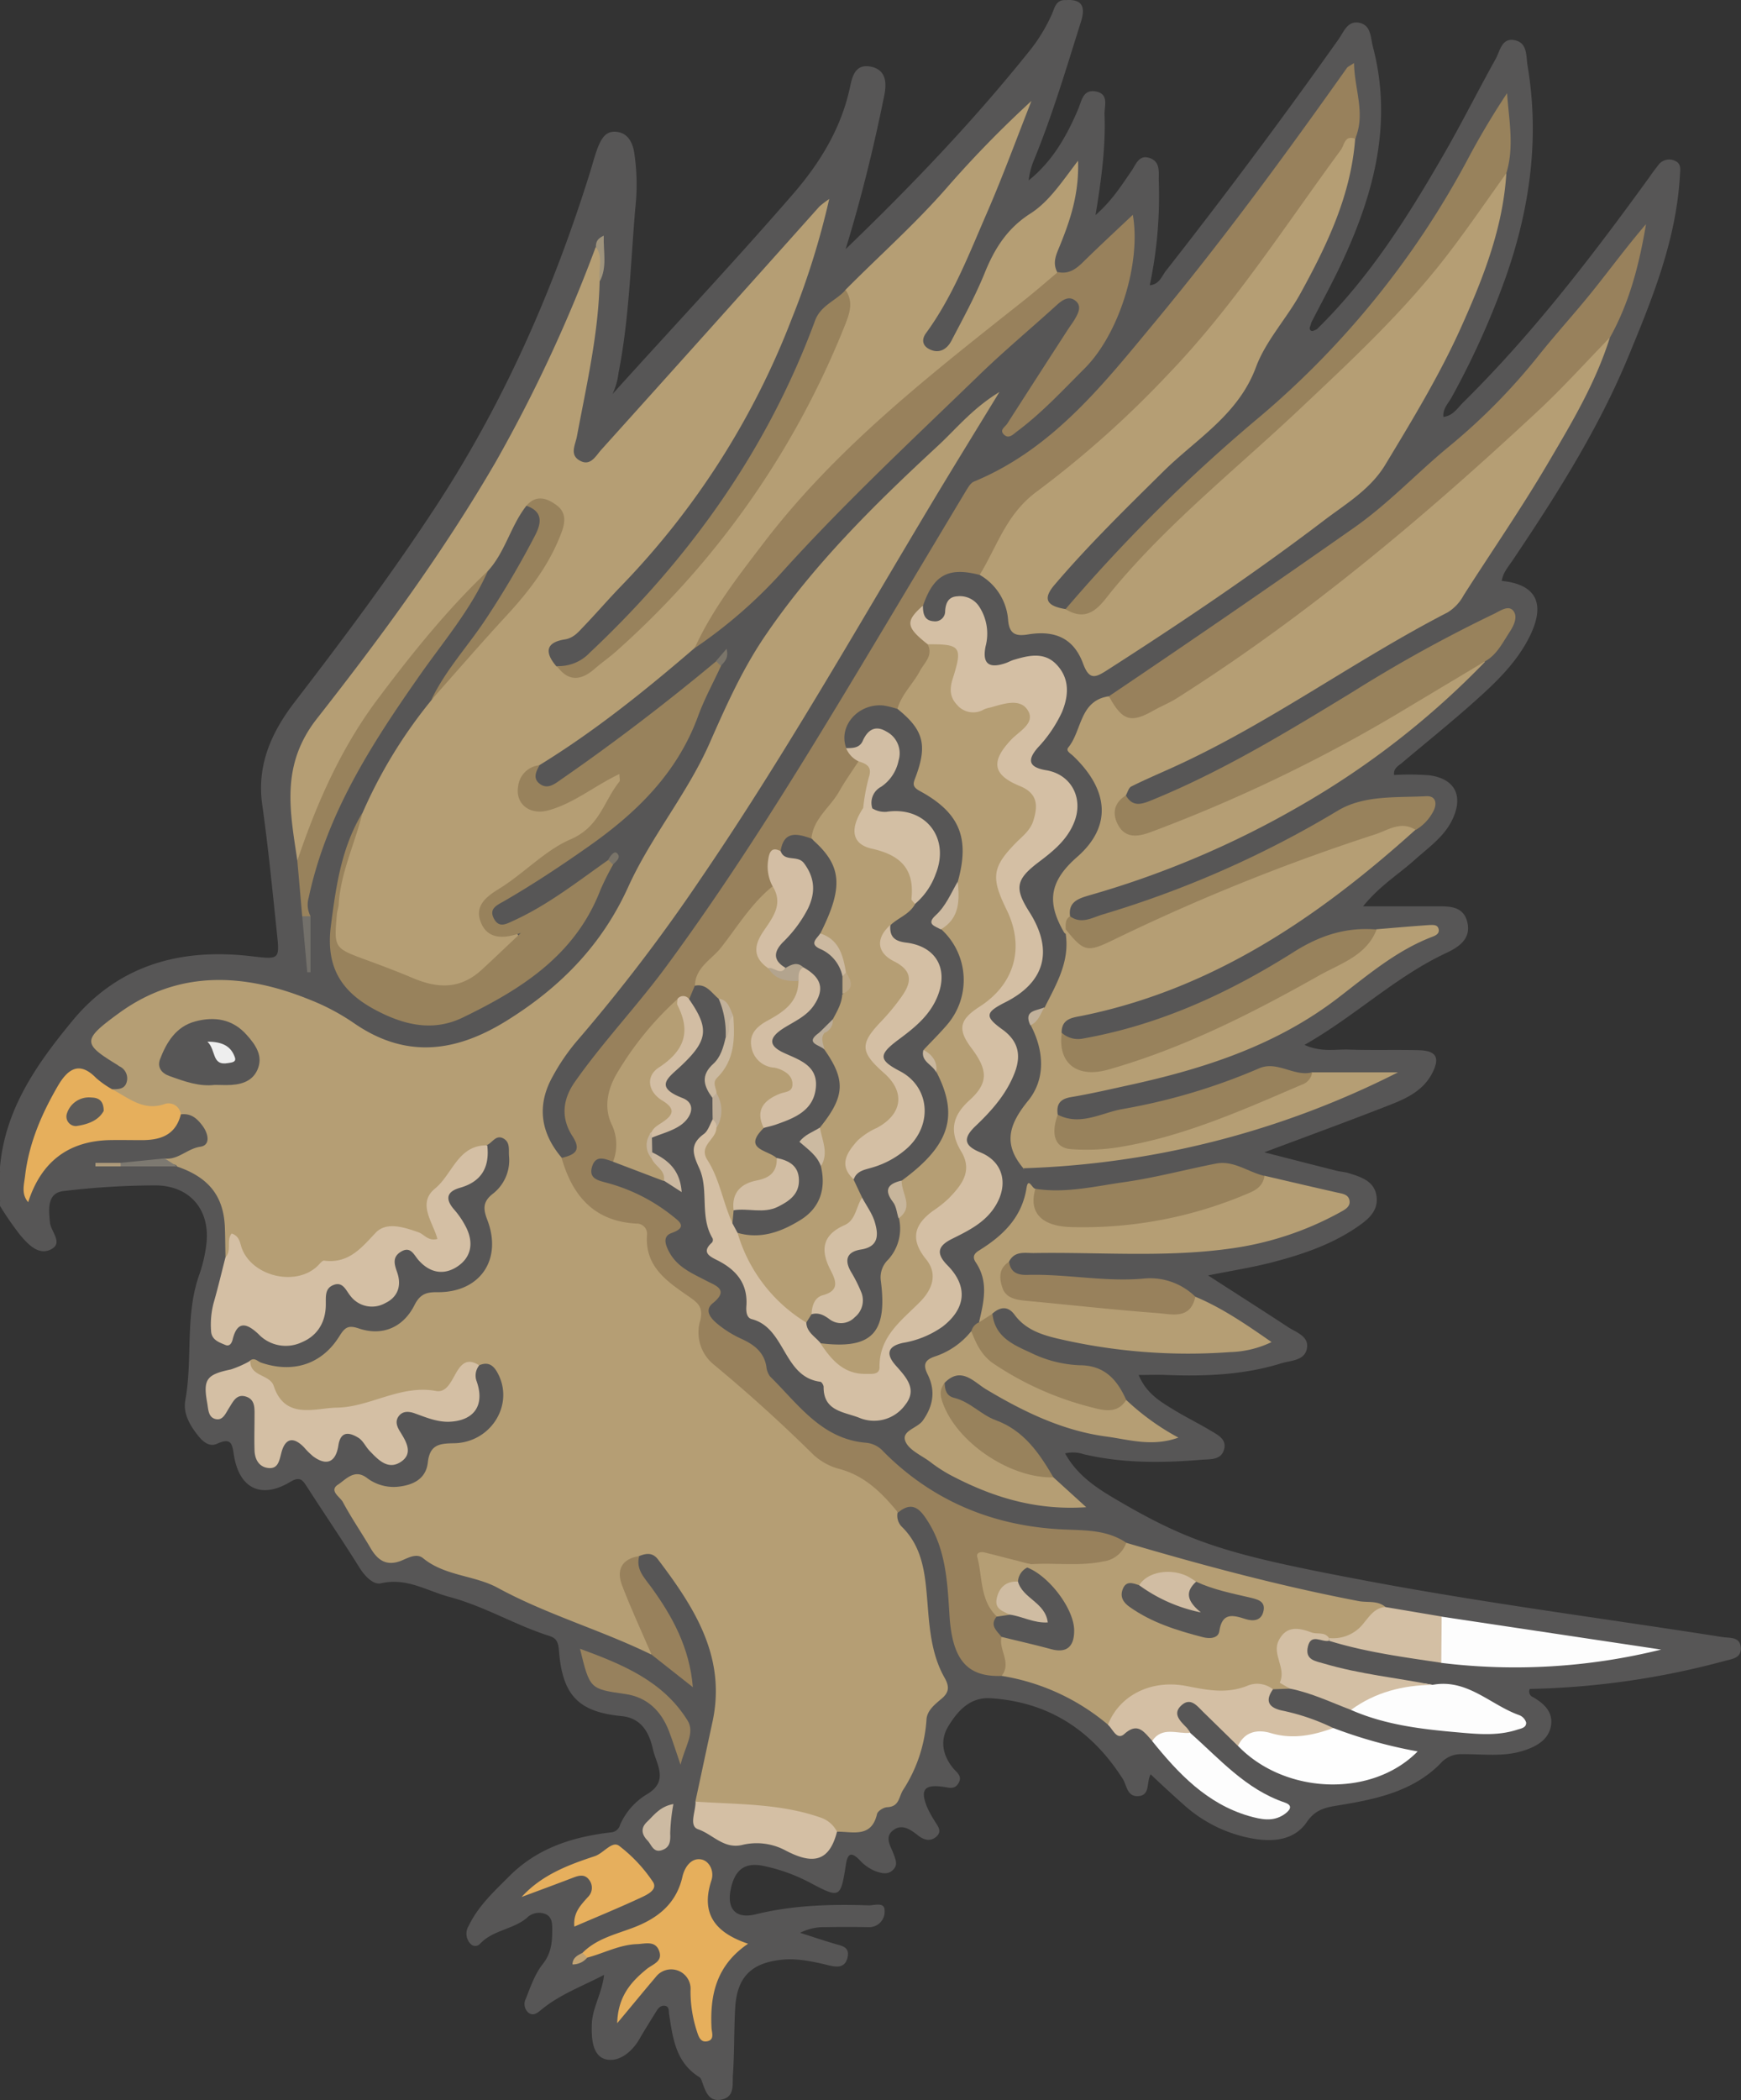 <svg id="Layer_1" data-name="Layer 1" xmlns="http://www.w3.org/2000/svg" viewBox="0 0 366.9 442.34"><rect x="0" y="0" width="366.9" height="442.34" fill="#333333" stroke="none"/><defs><style>.cls-1{fill:#575656;}.cls-2{fill:#b59e74;}.cls-3{fill:#98815c;}.cls-4{fill:#d4bfa4;}.cls-5{fill:#98825c;}.cls-6{fill:#e6af5c;}.cls-7{fill:#fdfdfd;}.cls-8{fill:#fefefe;}.cls-9{fill:#d3bfa4;}.cls-10{fill:#e6af5d;}.cls-11{fill:#97815d;}.cls-12{fill:#d2bda3;}.cls-13{fill:#ccbaa2;}.cls-14{fill:#cbb9a0;}.cls-15{fill:#cbb8a0;}.cls-16{fill:#73706a;}.cls-17{fill:#7d7971;}.cls-18{fill:#bead96;}.cls-19{fill:#9e937c;}.cls-20{fill:#c2b19a;}.cls-21{fill:#c1b19b;}.cls-22{fill:#ac997a;}.cls-23{fill:#c5b39b;}.cls-24{fill:#7b756a;}.cls-25{fill:#c1a374;}.cls-26{fill:#7a7469;}.cls-27{fill:#d3bea4;}.cls-28{fill:#d2bea4;}.cls-29{fill:#d1bda3;}.cls-30{fill:#b3a48e;}.cls-31{fill:#5d5b59;}.cls-32{fill:#eee;}.cls-33{fill:#cdbaa1;}.cls-34{fill:#c7b59b;}.cls-35{fill:#cab89f;}.cls-36{fill:#ccbaa1;}.cls-37{fill:#ccb9a0;}.cls-38{fill:#bca786;}.cls-39{fill:#bdae99;}.cls-40{fill:#baac99;}.cls-41{fill:#cfbca2;}</style></defs><path class="cls-1" d="M277.52,69.35c11.16-10.91,19.37-24,27.06-37.39,3.69-6.44,7-13.06,10.62-19.55.95-1.71,1.28-4.63,4.18-3.9,2.56.64,2.2,3.32,2.54,5.33,2.52,15,.57,29.55-4.34,43.82A171.38,171.38,0,0,1,305.9,83.72c-.68,1.25-1.89,2.35-1.71,4.1,2.07-.26,3-1.93,4.25-3.14,14.5-14.32,26.85-30.42,38.79-46.86.71-1,1.41-2,2.16-2.93a2.84,2.84,0,0,1,3.63-1c1.39.63,1.06,1.9,1,3.15-.77,13.49-5.77,25.78-10.83,38C336.84,90.41,328,104.31,318.79,118c-.92,1.37-2.06,2.63-2.31,4.36,7.2.72,9.32,4.7,5.91,11.64-2.86,5.82-7.6,10.17-12.36,14.39s-9.71,8.19-14.56,12.29c-.77.65-1.86,1.14-1.68,2.56a56.89,56.89,0,0,1,7.39.06c5.33.69,7.24,4.2,5,9.1-1.67,3.72-5,6-7.93,8.62-3.44,3.1-7.49,5.54-11,9.89,5.56,0,10.29,0,15,0,2.9,0,6.17-.28,7,3.45.79,3.56-2.05,5.24-4.63,6.45-10.61,5-19,13.19-29.71,19.28,3.62,1.64,6.62.86,9.5,1,4.84.16,9.7,0,14.54.12,3.76.08,4.57,1.56,2.86,4.87-1.89,3.64-5.36,5.27-8.87,6.64-8.41,3.3-16.9,6.4-26.5,10,5.75,1.47,10.46,2.68,15.17,3.87.88.22,1.81.26,2.67.53,2.62.84,5.42,1.66,5.82,4.94.36,2.93-1.62,4.67-3.82,6.2-5.42,3.79-11.58,5.9-17.88,7.55-4.36,1.15-8.84,1.84-13.81,2.84,5.89,3.8,11.39,7.3,16.85,10.88,1.7,1.12,4.37,1.9,4,4.37-.39,2.74-3.41,2.64-5.45,3.27-7.91,2.46-16.07,2.76-24.28,2.45-1.76-.07-3.53,0-5.75,0,1.65,4,4.78,5.74,7.8,7.57,2.33,1.41,4.78,2.61,7.11,4,1.64,1,3.9,1.93,3,4.4-.72,2-3,1.75-4.69,1.89-8.33.69-16.65.76-24.85-1.18a7,7,0,0,0-3.87-.16c2.71,4.9,7.09,7.58,11.47,10.12,15.41,9,23.75,11.41,52.67,16.83,24.68,4.63,49.58,7.84,74.37,11.73,1.58.25,3.7-.12,3.88,2.19s-1.91,2.42-3.46,2.86a170,170,0,0,1-41,5.88,1.24,1.24,0,0,0,.63,1.7c2.36,1.36,4.32,3.14,3.83,6.06s-3,4.33-5.71,5.22c-4.31,1.4-8.71.71-13.08.76a5.69,5.69,0,0,0-4.53,2c-5.93,6-13.95,7.57-21.88,8.85-2.68.43-4.56,1-6.24,3.43-2.56,3.75-6.77,4.22-11,3.57a29.33,29.33,0,0,1-14.93-7.18c-2.26-2-4.43-4-7-6.43-.92,1.76-.08,4.32-2.43,4.58-2.56.28-2.54-2.2-3.43-3.6-6.52-10.24-15.62-16.22-27.87-17-4.34-.27-6.93,2.68-8.89,5.88-1.81,2.95-1.24,6.1,1,8.85.72.88,2,1.63,1.17,3.1s-2,1-3.18.84c-4-.58-5,.53-3.48,4.25a22.14,22.14,0,0,0,1.51,2.79c.65,1.15,1.88,2.29.32,3.55-1.28,1-2.6.53-3.73-.36-1.62-1.26-3.41-2.55-5.29-1.06s-.42,3.39.15,5c.42,1.19.95,2.25-.14,3.32s-2.4.73-3.76.24a9.12,9.12,0,0,1-3.29-2.34c-1.45-1.45-2.44-1.75-2.85.83-1.16,7.35-1.2,7.34-7.86,3.82a36.93,36.93,0,0,0-9.34-3.35c-4.43-1-6.36,1.09-7.13,5.07s1.15,6.1,5.26,5.09c7.88-1.94,15.87-2.16,23.9-1.89,1.18,0,3.32-.77,3.3,1.09a3.26,3.26,0,0,1-3.38,3.5q-4.55-.09-9.09,0a11,11,0,0,0-5.33,1.19c2.45.78,4.89,1.61,7.36,2.33,1.48.44,3.11.65,2.64,2.82-.53,2.4-2.44,2.06-4,1.69-3.25-.78-6.5-1.51-9.85-1.17-6.5.66-9.49,3.72-9.84,10.23-.26,4.69-.15,9.4-.48,14.08-.13,1.92.45,4.63-2.47,5.16-2.57.46-3.26-1.64-3.94-3.54-.16-.43-.31-1-.64-1.19-5-3.08-5.61-8.22-6.4-13.31-.1-.66.09-1.66-1-1.74-.84-.06-1.33.58-1.73,1.24-1.18,1.92-2.4,3.83-3.52,5.78-1.62,2.83-4.49,5-7.2,4.23s-2.93-4.41-2.83-7.36c.12-3.49,2.15-6.51,2.58-10.39-4.72,2.45-9.36,4.15-13.19,7.31-.9.74-1.7,1.43-2.76.65a2.43,2.43,0,0,1-.54-2.94c1-2.51,1.92-5.22,3.57-7.3,1.8-2.27,2-4.6,2-7.18,0-1.38,0-2.84-1.59-3.41A3.63,3.63,0,0,0,111,404c-2.91,2.44-7.14,2.53-9.84,5.44a1.35,1.35,0,0,1-2,0,3.08,3.08,0,0,1-.39-3.78c2-4.19,5.36-7.26,8.56-10.47,5.94-5.95,13.4-8.3,21.46-9.23a2.14,2.14,0,0,0,1.89-1.59,14.05,14.05,0,0,1,5.62-6.41c4.78-2.79,2-6.34,1.3-9.49-.77-3.45-2.37-6.6-6.65-7-8.94-.87-12.41-4.32-13.14-13.64-.15-1.81-.4-2.73-2.06-3.25-7.16-2.26-13.57-6.21-21-8.2-4.82-1.28-9-4.13-14.45-2.88-1.62.37-3.39-1.46-4.54-3.29-3.51-5.64-7.26-11.12-10.85-16.7-1-1.49-1.47-2.75-3.76-1.36-6,3.6-10.61,1.47-11.81-5.37-.41-2.37-.37-4.15-3.6-2.67-1.74.79-3.17-.61-4.22-2-1.63-2.08-2.94-4.54-2.47-7.13,1.61-8.82-.13-18,3-26.64a30.27,30.27,0,0,0,1.37-5.73c1.17-7.7-3.43-13.12-11.17-12.92a164.31,164.31,0,0,0-19,1.21c-3.35.47-3,3.86-2.72,6.58.16,1.94,2.86,4.31.24,5.67s-4.8-1-6.46-2.93A63.94,63.94,0,0,1,0,254v-.91a9.3,9.3,0,0,0,0-6.37v-.91C1.08,233.53,7.85,224,15.27,215,25,203.23,38.1,199.69,52.83,201.4c6.21.72,6.13.81,5.48-5.3-.93-8.88-1.8-17.77-3.05-26.62C54.09,161.23,57.15,154.35,62,148c10.53-13.69,20.87-27.52,30.3-42,14.06-21.62,24.31-45,32-69.57.54-1.73,1-3.51,1.62-5.2.76-1.9,1.68-3.81,4.14-3.45,2.27.32,3.21,2.2,3.57,4.21a44.78,44.78,0,0,1,.26,11.79c-1,11.6-1.28,23.28-3.54,34.76A14.56,14.56,0,0,1,129.08,83c12.92-14.32,25.75-27.95,38-42.08,5.73-6.6,10.21-13.9,12.06-22.61.47-2.24,1.12-4.83,4.21-4.3,3.45.6,3.53,3.48,3,6.09-2.18,10.8-4.8,21.5-8.14,32.38C192,39.21,204.94,25.7,216.69,11.05a35.23,35.23,0,0,0,5-8.09c.56-1.29.83-3.06,2.91-2.94,3.55-.25,4.16,1.5,3.21,4.53-3.09,9.8-6,19.66-9.92,29.18A15.78,15.78,0,0,0,216.78,38c5-4,8-9.3,10.43-15,.75-1.76,1-4.22,3.69-3.74,2.9.52,1.8,3.09,1.87,4.86.24,6.67-.59,13.28-1.9,21.19,3.59-3.18,5.46-6.26,7.51-9.2,1-1.39,1.59-3.68,4-2.79,2.17.81,1.79,2.92,1.82,4.71a90.87,90.87,0,0,1-1.9,22.06c2-.19,2.5-1.85,3.37-3q18.79-23.94,36.4-48.79c1.09-1.53,1.87-3.92,4.26-3.52,2.65.44,2.48,3.11,3,5.07,4.15,15.82.33,30.57-6.28,44.88-2.08,4.51-4.49,8.88-6.76,13.32,0,.55-.64,1.17,0,1.61C276.5,69.87,277.11,69.54,277.52,69.35Z"/><path class="cls-1" d="M0,246.68a5.21,5.21,0,0,1,0,6.37Z"/><path class="cls-2" d="M47.52,264.82c-.05-2.11-.05-4.22-.13-6.33C47.12,251.94,44,248,37.33,245.72c-.48-1.19-2.95.74-2.64-1.69,2.85.34,4.77-2.09,7.54-2.49,2.19-.32,1.69-2.75.44-4.42s-2.49-2.64-4.56-2.4A12.93,12.93,0,0,0,32,233.9c-3.76.42-6.39-1.44-8.36-4.47,1.41,0,2.82,0,3.13-1.84a2.79,2.79,0,0,0-1.64-3c-.13-.08-.25-.19-.37-.27-7.35-4.49-7.52-5.23.34-10.94,12.52-9.1,26.3-8.43,40.1-2.84a46.6,46.6,0,0,1,9.22,4.85c11,7.69,21.59,6.34,32.51-.49,11.21-7,19.91-15.85,25.46-28.08,4.79-10.57,12.45-19.62,17.16-30.3,3.42-7.76,6.87-15.5,11.66-22.54,10.2-15,23-27.64,36.21-39.86,4-3.66,7.38-8,13.2-11.55-5.23,8.57-9.87,16.07-14.4,23.63-15.93,26.59-31.24,53.57-48.75,79.18a364.36,364.36,0,0,1-25.86,33.86,43.52,43.52,0,0,0-5.12,7.47c-3.37,6-2.66,11.78,1.84,17.1.63.64,1.46,1.09,1.81,2,2.45,6.39,7,10,13.87,10.84a3.39,3.39,0,0,1,3.29,3.25c.12,6,4.06,9.19,8.4,12.13,2,1.38,3.41,2.92,3,5.57-.9,5.55,1.93,9.37,6.15,12.24A68.67,68.67,0,0,1,166,299.75a37.54,37.54,0,0,0,14.39,9.94c3.93,1.47,7.81,4,8.78,8.88a3.31,3.31,0,0,0,.81,2.95c4.63,4.48,5,10.38,5.49,16.27.43,5.42.87,10.87,3.64,15.69,1,1.83.88,3-.64,4.29s-3,2.46-3.21,4.27a30.81,30.81,0,0,1-4.88,14.89c-1,1.5-.78,3.57-3.35,3.73-.78,0-2,.77-2.19,1.39-1.18,5.17-5.14,3.72-8.49,3.77-7.6-4.56-16.3-3.76-24.57-5.07-1.78-.28-3.63-.29-5.24-1.26,1.2-5.57,2.38-11.14,3.59-16.71,3-13.69-3.77-24.14-11.45-34.29-1.16-1.54-2.52-1.31-4-.72-3,2.26-3,5-1.79,8.33,1.56,4.1,4.34,7.79,4.39,12.42-10.58-5.18-22-8.41-32.38-14.06C100,331.79,93.8,332,89.18,328.23c-1.32-1.09-3-.18-4.33.39-3.19,1.39-5.16.2-6.75-2.52-1.91-3.26-4.07-6.39-5.85-9.72-.59-1.09-3-2.38-1-3.68,1.64-1.07,3.42-3.34,6-1.45a9.32,9.32,0,0,0,6.38,1.93c3.35-.29,6.14-1.62,6.53-5.13.41-3.72,2.37-4,5.45-4.05,7.61-.08,12.6-7.73,9.53-14.26-.85-1.8-1.94-3.14-4.21-2.14a5.25,5.25,0,0,0-4,2.69c-2.12,3.42-5.25,4.2-9,4a20.17,20.17,0,0,0-10.35,2.26c-5.4,2.66-11.48,1-17.28.64-1.06-.07-1.76-1.12-2.25-2.08a13.85,13.85,0,0,0-4.09-4.75c-1.18-.89-2.52-1.9-1.34-3.72,1-.83,1.66.13,2.43.39,6.68,2.27,12.77.37,16.46-5.56,1.16-1.85,1.83-2.42,4.11-1.65,4.91,1.66,9.33-.16,11.73-4.92,1.18-2.34,2.53-2.75,4.86-2.72,8.93.08,13.71-6.84,10.48-15.24-.89-2.31-.94-3.82,1.11-5.44a8.94,8.94,0,0,0,3.47-8c-.1-1.33.27-2.87-1.15-3.68-1.61-.91-2.34.89-3.51,1.37-4.13,2.2-6.62,6.12-9.72,9.38-2.19,2.3-1.77,4.95-.57,7.62.43.94,1,2.09.13,3-1,1.07-2.25.64-3.38.15a14.42,14.42,0,0,0-6.1-1.58c-.92,0-2.16-.08-2.6.55-3.16,4.45-8.32,5.26-12.68,7.63-5.87,3.18-13.63,2.42-17.26-3.38a6,6,0,0,0-.93-1.58C48.65,263.27,48.91,265,47.52,264.82Z"/><path class="cls-2" d="M110.94,106.53c-3.32,4.21-4.45,9.72-8.11,13.73-8.09,11.06-18,20.64-25.48,32.24a109.89,109.89,0,0,0-12.12,25.19c-.45,1.38-.14,3.53-2.57,3.59-1.51-10.32-3.61-20,4.09-29.86,13.6-17.32,26.69-35.11,37.79-54.25a312,312,0,0,0,21-45.13c2.62,2.13,1,4.75.83,7.21-.25,11.07-2.76,21.81-4.78,32.62-.35,1.89-1.67,4,.73,5.22,2.18,1.11,3.25-1.09,4.38-2.34q23.06-25.6,46-51.27a22,22,0,0,1,2.05-1.56,166.83,166.83,0,0,1-7.89,25.21,167.11,167.11,0,0,1-35.86,56.21c-2.73,2.81-5.28,5.79-8,8.62-1.12,1.17-2.12,2.44-4,2.73-4.08.64-4.18,2.79-1.79,5.61,3.06,1.83,5.63,1.08,8.25-1.14,17.26-14.65,31.75-31.55,42.33-51.66,2-3.75,3.85-7.56,5.7-11.38,2.3-4.77,4.49-9.59,4.62-15,7.22-7.29,14.92-14.08,21.67-21.86a229.07,229.07,0,0,1,17.59-18c-3.1,7.85-6,15.8-9.36,23.53-3.79,8.7-7.19,17.62-12.86,25.38-1,1.36-.74,2.69.75,3.4,2,1,3.64,0,4.57-1.73,2.45-4.69,5-9.34,7-14.23,2.08-5.19,4.77-9.49,9.65-12.61,3.94-2.51,6.58-6.58,10.07-11.15.23,6.8-1.54,12.22-3.69,17.55-.79,2-1.86,3.83-.65,6-2.54,4.58-6.93,7.27-10.87,10.36-12.6,9.91-25,20-36.31,31.44A178.65,178.65,0,0,0,154,125.81c-2.42,3.67-5,7.21-7.64,10.71-10.37,8.92-21,17.48-32.71,24.67-1.35.61-1.92,1.86-2.52,3.09a3.48,3.48,0,0,0,4.17,5.11c3.75-.89,6.87-3.1,10.17-4.93,1.62-.9,3.48-3,5.25-1.35s-.17,3.61-1.06,5.26c-2.15,4-4.52,7.25-9,9.66-5.62,3.05-10.58,7.48-16.07,11-1.6,1-2.91,2.44-2.18,4.52a3.74,3.74,0,0,0,4.25,2.61c3.14-.26,3.09,1.49,1.52,3.22-8.13,9-12.85,11.67-22.77,7.32-3.59-1.57-7.31-2.91-11-4.13-2.8-.92-4-2.46-4-5.61-.14-9.13,2.36-17.56,6-25.76a102,102,0,0,1,14.5-23.71c5.72-7.74,12-15,18.37-22.21a41.48,41.48,0,0,0,7.21-11.42C118.83,108.27,117.27,106.24,110.94,106.53Z"/><path class="cls-2" d="M285.59,29.23c-.89,11.92-5.93,22.39-11.55,32.61-2.91,5.28-7.29,9.93-9.35,15.48-3.74,10.09-12.57,15.11-19.54,22-7.85,7.76-15.76,15.47-22.93,23.89-2.49,2.92-1.72,4.44,2.35,5.09,4.06.31,6.75-1.86,9.17-4.81,9.06-11,20-20.19,30.46-29.79,18.18-16.66,36.65-33.06,49.68-54.45.8-1.32,1.31-3.24,3.57-2.78-.7,11.54-4.87,22.08-9.52,32.43-4.54,10.1-10.29,19.55-16,29-3.18,5.26-8.38,8.26-13,11.79-14.7,11.18-30,21.47-45.56,31.44-2.52,1.62-3.81,2.2-5.12-1.35-1.94-5.24-5.79-7.09-11.57-6.15-2.54.42-3.93,0-4.22-2.9a11.93,11.93,0,0,0-6-9.64c-1.18-1.6-.07-2.88.63-4.16s1.54-2.61,2.22-4c2.19-4.32,4.69-8,9.12-10.84,6.08-3.88,11-9.46,16.49-14.2,18.58-16,31.67-36.53,46.05-56,1.15-1.56,1.78-4.06,4.61-3.5.07,0,.14.22.14.34A1.38,1.38,0,0,1,285.59,29.23Z"/><path class="cls-3" d="M285.59,29.23c-2.22-.82-2.26,1.28-3,2.33-11.79,16-22.55,32.87-36.38,47.24a212.55,212.55,0,0,1-27.63,24.68c-6.53,4.76-8.41,11.56-12.13,17.62-6.58-1.72-9.71,0-11.93,6.47-2.41,3.28-.56,5.66,1.7,8,1.14,1.81.33,3.47-.59,5a57.16,57.16,0,0,1-6.27,9.09c-1.3.71-2.67.09-4,.21-4.1.37-6.26,2.81-6.25,7.08.62,1.31,1.95,2.17,2.27,3.66-.49,3.79-3.46,6.14-5.35,9.1-1.52,2.38-3.2,4.65-4.75,7-2.22.66-5,0-6.31,2.75-3,1.79-1.5,4.69-1.78,7.15-5.15,7.36-11.06,14.11-16.76,21l-1.16,2.77a29.2,29.2,0,0,0-2.57,1.41c-3.51,4.15-7.3,8.06-10.32,12.61-2.75,4.13-3.86,8.45-2,13.29,1,2.51,1.24,5-1.16,7-1.72-.55-3.68-1.55-4.46,1.1s1.65,2.91,3.23,3.38a37.77,37.77,0,0,1,13.66,6.9c1.18,1,3.55,2.35-.09,3.64-1.82.64-1.47,2.15-.66,3.77,1.72,3.43,4.94,4.71,8,6.32,1.94,1,4.82,1.87,1.33,4.69-1.9,1.52-.4,3.19.76,4.2a22.85,22.85,0,0,0,5.35,3.36c2.63,1.22,4.66,2.77,5.17,5.81a4,4,0,0,0,.8,2.1c5.91,5.81,10.81,13.13,20.14,13.93a5.57,5.57,0,0,1,3.78,1.92c10.13,10.17,22.59,15.42,36.8,16.29,5,.31,9.94-.1,14.33,2.86.53,3.5-1.95,4.45-4.52,5.09-4.77,1.18-9.63.84-14.46.46-2.72-.83-5.61-.9-8.35-1.68-2.07-.59-2.84.19-2.36,2.27.69,2.91,1.11,5.9,2.48,8.61.54,1.71.79,3.51,1.46,5.18.49,2.75,2.9,5.63-.53,8.12-7.39.26-10.45-3.52-11-13-.42-6.7-.74-13.5-4.48-19.46-1.53-2.43-3.21-4.61-6.34-1.94-3.37-4.12-7-7.79-12.45-9.22a12.72,12.72,0,0,1-5.47-3.05q-10.14-10-21.12-19.08a8.72,8.72,0,0,1-2.65-9.12c.69-2.75-.47-3.71-2.34-5-4.61-3.19-9.4-6.32-8.87-13.09a2.17,2.17,0,0,0-2.3-2.32c-8.87-.5-13.43-5.86-15.71-13.83,2.55-.61,4.35-1.42,2.31-4.55-2.49-3.83-2.13-7.72.47-11.44,6-8.54,13.2-16.07,19.37-24.47,14.88-20.23,28-41.59,40.91-63.07,7.4-12.3,14.74-24.63,22.13-36.93.46-.75,1-1.71,1.71-2,16.74-6.92,27.45-20.73,38.47-34,14.15-17.09,27.28-35,40.1-53.09.23-.33.69-.5,1.53-1.07C285.42,18.79,287.84,23.9,285.59,29.23Z"/><path class="cls-2" d="M224.59,196.71a1.43,1.43,0,0,1-.34-.3c-3.47-6-3.44-10.49,2.71-15.87,7.63-6.65,6.51-14.37-.84-21.35-.52-.5-1.55-1-1-1.73,2.92-3.55,2.35-9.89,8.56-10.8,3.64,3.91,7.24,3.33,11.6.74a322.93,322.93,0,0,0,39.88-28.57c15.68-12.89,31.59-25.53,45.54-40.37,1.66-1.77,3.43-3.43,4.93-5.35.9-1.13,1.7-2.64,3.63-2-3,9.6-8.17,18.19-13.22,26.76-5.53,9.37-11.73,18.35-17.59,27.52a9.43,9.43,0,0,1-3.37,3.6c-19.64,10.12-37.51,23.36-57.67,32.54-3,1.37-6.06,2.66-9,4.13-.56.28-.78,1.25-1.16,1.9-.38,2-1.81,4.19.12,6,2.14,2,4.55.73,6.8-.12a336.06,336.06,0,0,0,64-32.65c1.41-.91,2.68-2.71,4.79-1.39a175.84,175.84,0,0,1-38.88,30.28,196,196,0,0,1-44.56,18.92c-2.27.67-4.48,1.38-4,4.49a6.82,6.82,0,0,1-.23,2.84A2,2,0,0,1,224.59,196.71Z"/><path class="cls-2" d="M224.59,196.71l0-1a1.45,1.45,0,0,1,1.65.39c2.46,2.94,5.1,2.18,8.08.74,9.23-4.48,18.56-8.74,28.11-12.49,10-3.92,20-7.73,30.28-10.72,1.82-.53,4.34-2.14,5.6,1.14-20.42,18.38-42.63,33.54-70.17,39.17-2,.4-4.42.55-4.41,3.55,2.26,6.78,4.43,8,11.42,6.17,7.46-2,14.47-5.25,21.42-8.49a252,252,0,0,0,26-13.63c2.74-1.69,4.74-4.17,7.46-5.8,3.75-.31,7.5-.64,11.25-.9.71,0,1.64-.13,1.89.82s-.56,1.36-1.22,1.62c-7.62,2.88-13.73,8.14-20.08,13C269,220.12,254.09,225,238.52,228.44c-4.26.93-8.52,1.93-12.81,2.65-2.33.39-3.13,1.51-2.8,3.7,1.11,5.85,1.49,6.29,7.31,6.11,9.68-.3,18.7-3.49,27.62-6.86a160.31,160.31,0,0,0,18.68-8.17h18.1a187.4,187.4,0,0,1-79,20.21c.35.59.2.23,0-.05-4.28-5.11-3-9.21,1.06-14.19,3.68-4.53,3.38-10.46.54-15.87a6.39,6.39,0,0,1,2.93-3.77C222.6,207.34,225.47,202.57,224.59,196.71Z"/><path class="cls-4" d="M195.5,135.71c-4.6-3.62-4.75-4.84-1-8.14,0,1.62.25,3.16,2.27,3.29a2.11,2.11,0,0,0,2.41-2.15c.12-1.69.66-3,2.58-3.11a4.86,4.86,0,0,1,4.66,2.27,10.43,10.43,0,0,1,1.29,8.25c-.76,3.67.68,4.77,4.21,3.56.57-.19,1.1-.51,1.68-.68,3.11-.94,6.39-1.73,8.95.87,2.87,2.91,2.75,6.54,1.24,10.15a28.09,28.09,0,0,1-5.09,7.47c-2.26,2.6-1.95,4.13,1.78,4.75,5.33.89,7.9,5.93,5.9,10.94-1.47,3.7-4.37,6.06-7.42,8.36-4.92,3.71-5.22,5.54-2,10.6,5.1,8.07,3.28,14.78-5.15,19-4.18,2.11-4.31,3-.6,5.68,3.33,2.38,4.08,5.33,2.63,9.12-1.74,4.52-4.84,8-8.25,11.24-2.59,2.47-2.58,4.09,1,5.55,4.76,1.93,6,6.61,3.25,11.17-2.14,3.58-5.71,5.31-9.23,7.06-2.9,1.44-3.44,3-1,5.5,4.43,4.44,4,9.14-1,13a20.16,20.16,0,0,1-8.33,3.4c-3.41.74-3.52,2.5-1.51,4.76,2.19,2.47,4.62,5,2,8.29a8.1,8.1,0,0,1-9.78,2.69c-3.23-1.24-7.46-1.39-7.42-6.46,0-.37-.4-1.05-.69-1.09-7.87-1-7.29-11.34-14.45-13.19-1.12-.29-1.22-1.66-1.14-2.75.35-4.75-2.15-7.66-6.13-9.66-1.69-.84-3.38-1.7-1.1-3.74a.93.93,0,0,0,.11-.87c-2.79-4.62-.71-10.21-2.83-14.81-1.37-3-2-5,1-7.18.89-.66,1.25-2,1.85-3.08,1.28-.14,1.41.81,1.61,1.69-3.27,5.08.11,9.45,1.53,14,.58,1.87,1.19,3.74,1.92,5.57.33.77.68,1.54,1,2.29,2.64,7.84,7.78,13.8,14.21,18.77,1.12,1.59,2.36,3.08,3.53,4.63a18,18,0,0,0,3.12,3.29c3.91,3.24,6.12,2.65,7.77-2.14,1.23-3.59,3.79-6.13,6.35-8.73,4.45-4.54,4.68-5.54,1.83-11.06-1.62-3.13-1.38-5.77,1.14-8.23a20.59,20.59,0,0,1,2.62-2.5c4.69-3.25,6.78-7.05,3.75-12.74-1.55-2.89-.62-5.77,1.66-8.33,4.62-5.18,4.57-5.56,1-11.8-2.2-3.81-1.89-6.58,1.87-8.95,8.31-5.24,9.39-12.43,5.34-20.77-2.39-4.94-1.87-9.36,2.08-13.28a26.28,26.28,0,0,0,2.77-3c2.58-3.51,2.11-5.86-1.62-8.15-5.21-3.21-5.65-6.3-1.68-11,1.2-1.44,3.9-2.82,2.77-4.71-1.36-2.27-4.11-.83-6.24-.31-6.66,1.65-10.47-1.62-8.55-8C201.35,137.67,198.49,136.89,195.5,135.71Z"/><path class="cls-2" d="M217.32,329.48c5.05-.34,10.1.47,15.16-.58a5.93,5.93,0,0,0,4.87-3.93c16.16,4.75,32.4,9.11,49,12.28,1.86.35,4-.18,5.63,1.25-1.35,2.24-3.57,3.63-5.27,5.51s-4,1.83-6.24,1.33c-10.93-2-10.76-.75-9.11,7.76.16.87.76,1.64.55,2.59l-3.6.13c-6.34.44-12.45,2.44-19.11.64-6.42-1.73-11.48,2.14-15.67,6.85A46,46,0,0,0,211.07,353c2.2-2.75-.68-5.5,0-8.25,3.26-1.76,6.13.33,9.12,1,4.34.95,5.68-.36,4.47-4.66-1.3-4.66-5.23-7.27-8.3-10.55C216.23,329.78,216.31,329.2,217.32,329.48Z"/><path class="cls-5" d="M76.39,171.18c-1.54,6.41-4.55,12.44-5,19.14,0,.74-.32,1.47-.39,2.21-.63,7.18-.62,7.16,6.17,9.66,3.26,1.2,6.51,2.42,9.7,3.77,5.24,2.23,10,2.56,14.67-1.71,2.43-2.24,4.79-4.5,8.23-7.74-4.53,1.59-7.33.84-8.52-2.45s1.25-5.21,3.83-6.79c5.27-3.23,9.81-8.18,15.13-10.46,6.2-2.66,7-8.06,10.32-12.17.2-.25,0-.79,0-1.6-5.27,2.49-9.59,6.19-15,7.66-3.89,1.05-7-1.36-6.33-5.12a5,5,0,0,1,4.5-4.39c-.76,1.37-1.49,2.86.17,4s3.18-.18,4.48-1.08c11.24-7.78,22.08-16.09,32.59-24.83.86-.22,1.28,0,1,1-1.64,3.56-3.54,7-4.88,10.71C142.62,163,134,171.34,123.74,178.5c-5.69,4-11.46,7.81-17.47,11.29-1.42.82-3.33,1.55-2.18,3.71s2.8,1,4.32.34c7.19-3.31,13.36-8.19,19.78-12.7.86-.22,1.28,0,1,1a58.9,58.9,0,0,0-2.64,5.27c-5.28,13.76-16.66,20.95-29.07,26.94-5.33,2.57-10.65,1.95-16.1-.51-8.36-3.79-13-8.93-11.62-19.05C70.84,186.44,72,178.43,76.39,171.18Z"/><path class="cls-3" d="M339.3,71.06c-5.05,5.18-9.89,10.57-15.18,15.5-23.75,22.12-48.48,43-76,60.44-1.53,1-3.24,1.66-4.82,2.55-5,2.85-6.71,2.35-9.61-2.89q26.07-17.55,51.81-35.61c7.29-5.14,13.23-11.56,20-17.11a128.21,128.21,0,0,0,18.71-19C328,70.18,332.1,65.74,335.88,61s7.12-9.28,11-13.78C345.48,55.56,343.44,63.64,339.3,71.06Z"/><path class="cls-3" d="M146.39,136.52c3.71-8.16,9.19-15.16,14.58-22.21,15.36-20.11,35.17-35.46,54.78-51,2.44-1.93,4.8-4,7.19-6,2.19.48,3.71-.55,5.2-2,3.55-3.49,7.2-6.86,10.59-10.06,1.77,10-2.79,25-10.17,32.37-4.6,4.59-9,9.36-14.25,13.27-.83.63-1.73,1.64-2.74.65s.25-1.6.69-2.29q6.36-9.91,12.76-19.79c.49-.77,1.06-1.48,1.51-2.27.68-1.19,1.46-2.62.24-3.73-1.4-1.26-2.77-.36-4,.73-5.49,5-11.16,9.71-16.46,14.85-14,13.56-28.23,26.8-41.34,41.29A101.39,101.39,0,0,1,146.39,136.52Z"/><path class="cls-2" d="M251.9,273.13c5.71,2.39,10.75,5.87,16.07,9.56a21.53,21.53,0,0,1-8.75,2.11,120.94,120.94,0,0,1-36.48-2.88c-3.35-.8-6.7-1.93-8.94-5-1.37-1.85-3-1.69-4.65-.23-.8.84-1.05,2.52-2.83,1.82,1-4.27,2.06-8.54-.68-12.6-.75-1.12-.42-1.83.69-2.52,5-3.1,9-6.89,10-13.15.38-2.42,1.21.2,1.87.14,1.69,5.53,3.11,6.84,8.92,6.81,13.85-.06,27.26-2.16,39.36-9.53,5.11,1.18,10.22,2.39,15.34,3.54,1.05.23,2.26.37,2.54,1.52.36,1.48-1,2.1-2,2.66a66.33,66.33,0,0,1-23.44,7.66c-13.67,1.86-27.39.67-41.09.9-1.91,0-4-.48-5.18,1.79-.71,5.17,0,6.26,4.95,7,9.14,1.37,18.41,1.35,27.56,2.62C247.81,275.75,249.77,274.23,251.9,273.13Z"/><path class="cls-5" d="M317.45,36.48C313,42.67,308.72,49,304,55c-9,11.42-19.57,21.25-30.11,31.18-13.25,12.5-27.6,23.88-39.34,38-2.42,2.9-4.81,7.3-10,4.13a345.73,345.73,0,0,1,41.22-40.76,185.14,185.14,0,0,0,43.33-53.61,164.53,164.53,0,0,1,8.5-14.31C318,25.34,319.15,30.91,317.45,36.48Z"/><path class="cls-5" d="M312.94,139.31l-19.27,11.53a323,323,0,0,1-50.87,24.32c-2.35.9-5.23,1.67-6.94-1-1.49-2.36-1.37-4.91,1.41-6.62,1.42,2.51,3.32,1.88,5.46,1,14.91-6.08,28.59-14.42,42.27-22.76a302.37,302.37,0,0,1,29.76-16.44c1.31-.61,3-1.9,4.05-.8,1.19,1.28.22,3.22-.69,4.62C316.65,135.38,315.46,137.92,312.94,139.31Z"/><path class="cls-4" d="M47.52,264.82c1.37-1.37.12-3.53,1.3-5,1.79.61,1.73,2.13,2.22,3.32,2.39,5.84,11.42,7.83,15.88,3.52.44-.42,1-1.18,1.37-1.13,5.08.67,7.73-2.5,10.84-5.83,2.29-2.45,6-1.2,9.05-.14,1.24.42,2,1.93,4,1.41-.91-3.51-4.34-7.48-.49-10.63,3.68-3,4.81-9.2,11-9.09.52,4.53-1.14,7.62-5.72,8.93-2.82.8-3.23,2.35-1.25,4.61a17.94,17.94,0,0,1,2.51,3.73c1.66,3.31,1.08,6.41-2,8.36-2.87,1.81-5.77,1.16-8.09-1.52-.92-1.06-1.6-2.9-3.57-1.75s-1.46,2.7-.88,4.37c1,2.83.14,5.25-2.5,6.5a5.69,5.69,0,0,1-7.36-1.54c-.9-1.07-1.53-3-3.45-2.31s-1.7,2.32-1.72,4.13c0,3.49-1.56,6.48-5,7.94A7.93,7.93,0,0,1,54.46,281c-2.29-2.15-4.41-3.05-5.43,1.14-.19.78-.65,1.54-1.55,1.15-1.35-.57-2.94-1.07-3-3a17.8,17.8,0,0,1,.66-6.27C46,271,46.73,267.89,47.52,264.82Z"/><path class="cls-2" d="M154.35,257.64c-2-4.34-2.66-9.2-5.25-13.27-2-3.08,1.87-4.36,1.87-6.79.59-2.45-.06-4.82-.47-7.2a4,4,0,0,1,.25-4.65,14.4,14.4,0,0,0,2.92-11c-.36-1.65-.72-3.29-2.22-4.36-1.51-1.22-2.6-3.25-5-2.74.08-3.85,3.5-5.51,5.48-8,3.47-4.42,6.4-9.33,10.87-12.92,2.7.48,1.92,2.59,1.8,4.19-.17,2.15-1.35,4-2.48,5.77-1.48,2.31-1.66,4.48.38,6.55,1.47,2.12,4.21,2,6.07,3.41,1.28,3-.59,4.87-2.35,6.77a22.93,22.93,0,0,1-3.69,2.64c-3.94,2.88-3.7,5.73.64,7.73.55.26,1.15.41,1.7.66a4.43,4.43,0,0,1,3,3.71c.15,1.84-1.18,2.69-2.64,3.27-2.79,1.11-3.91,3.18-3.71,6.08-2.18,3.69,2.26,4.46,3,6.85.31,3.24-1.75,4.63-4.38,5.43-2.8.85-4.37,2.56-4.37,5.56A2.86,2.86,0,0,1,154.35,257.64Z"/><path class="cls-2" d="M237.34,294.88a51.53,51.53,0,0,0,11,7.93c-5.55,2-10.46.41-15.18-.22-9.22-1.23-17.49-5.24-25.43-10-2.51-1.53-5.25-4.89-8.71-1.26-.86,1.59-.06,2.83.71,4.18C204,302.94,210.12,308,218.54,310a14.65,14.65,0,0,1,3.42,1.15l6.95,6.32c-10.77.73-20-2.19-28.81-6.87a32.45,32.45,0,0,1-4.16-2.74c-1.82-1.34-4.39-2.43-5.13-4.25-.92-2.26,2.49-2.74,3.66-4.38,2.25-3.16,2.71-6.37,1-9.78-1-2-.56-3,1.5-3.71a16.36,16.36,0,0,0,7.71-5.34,36.5,36.5,0,0,0,15.58,11.45C225.77,294,231.17,296.66,237.34,294.88Z"/><path class="cls-4" d="M52.74,286.64c-.06,3.37,4.12,2.8,4.95,5.31,2.39,7.24,8.87,4.6,13.28,4.55,7-.09,13.41-4.9,20.92-3.51,2,.37,3-1.61,3.91-3.24,1.13-2.08,2.4-4,5.19-2.15a3.4,3.4,0,0,0-.54,3.35c1.81,5.14-.63,8.41-6,8.53-2.52,0-4.69-.93-7-1.76-1.14-.42-2.5-.59-3.37.51s-.46,2.21.24,3.34c1.29,2.08,2.84,4.6.13,6.37s-4.78-.48-6.58-2.36c-.83-.87-1.37-2.14-2.34-2.73-1.88-1.16-3.75-1.5-4.22,1.61-.54,3.54-2.46,4.38-5.28,2.33a15.72,15.72,0,0,1-1.93-1.9c-2.25-2.34-4-2-4.81,1.13-.45,1.72-.7,3.51-2.91,3.17-1.87-.28-2.68-1.88-2.74-3.69-.08-2.41,0-4.83,0-7.25,0-1.67.15-3.53-1.92-4.11-1.89-.52-2.59,1.08-3.4,2.35s-1.35,2.78-2.9,2.41-1.52-2.07-1.75-3.38c-.91-5-.14-6,5-7.07A22.56,22.56,0,0,0,52.74,286.64Z"/><path class="cls-5" d="M178.2,61.08c1.82,2.66.72,5.27-.28,7.78a181.81,181.81,0,0,1-48,68.27c-1.45,1.31-3.08,2.42-4.56,3.71-2.88,2.52-5.57,2.83-8-.54a9,9,0,0,0,6.91-2.8c21-19.76,37.4-42.67,47.46-69.87C172.89,64.32,176.15,63.38,178.2,61.08Z"/><path class="cls-5" d="M290.11,195.79c-2.16,5.54-7.59,7.14-12.07,9.66-14.19,8-28.71,15.37-44.46,19.84-6.74,1.91-10.7-1.44-9.82-7.75a5.1,5.1,0,0,0,4.44,1.22c16.17-2.86,30.79-9.6,44.48-18.26C278.23,197,283.73,195.24,290.11,195.79Z"/><path class="cls-5" d="M298.34,174.82c-3.07-2-5.85.05-8.51.92a430.23,430.23,0,0,0-55,22.14c-5.7,2.78-6.35,2.67-10.24-2.12,0-1-.17-2.1.92-2.76,2.4,1.77,4.74.24,6.9-.39A215.82,215.82,0,0,0,282,170.71c5.48-3.26,12.28-2.67,18.57-3,1.95-.11,2.41,1.47,1.46,3.23A9.73,9.73,0,0,1,298.34,174.82Z"/><path class="cls-6" d="M122.77,411.33c2.9-2.92,6.78-3.84,10.45-5.21,5.23-1.94,9.28-5,10.6-10.83.49-2.12,1.92-4,3.94-3.63,1.68.28,2.83,2.42,2.16,4.43-2.3,7,.79,11,7.73,13.33-6.69,4.54-8.06,10.79-7.7,17.76.05.93.64,2.37-.76,2.75-1.62.44-2-1.08-2.36-2.17a27.13,27.13,0,0,1-1.31-8.49,4.09,4.09,0,0,0-7.31-2.86c-2.55,3-5,6-8.14,9.75.15-5.61,2.88-8.7,6.26-11.44,1.24-1,3.34-1.53,2.61-3.7-.81-2.36-3-1.57-4.7-1.52-3.7.12-7,1.94-10.47,2.84C122.78,412.66,122.54,412.23,122.77,411.33Z"/><path class="cls-5" d="M266.48,247.69c-.27,1.84-1.43,2.82-3.09,3.53a88.37,88.37,0,0,1-37.77,7.24c-6.26-.19-8.88-3.17-7.42-8.06,6.32,1,12.49-.52,18.65-1.39,6.51-.92,12.9-2.64,19.36-3.91C260,244.35,263,246.89,266.48,247.69Z"/><path class="cls-5" d="M276.52,225.87a3.15,3.15,0,0,1-2.18,2.6c-12.71,5.46-25.36,11.14-39.18,13.27a43.91,43.91,0,0,1-9.45.31c-3.35-.22-4.33-3.07-2.8-7.26,4.72,2.43,9.14-.36,13.52-1.16a128.29,128.29,0,0,0,28.87-8.58C269.18,223.34,272.68,226.86,276.52,225.87Z"/><path class="cls-4" d="M233.49,363.31c2.28-6,8.9-9.68,16.61-8.16,4.34.85,8.29,1.65,12.61,0a5.34,5.34,0,0,1,5.56.68c-1.73,2.43-.9,3.84,1.81,4.45A46.15,46.15,0,0,1,281,364c-2.53,3-6,3.41-9.49,2.84a18.11,18.11,0,0,0-10.61.93l-7.32-7.16c-1.26-1.23-2.61-3.09-4.48-1.51-2.16,1.83-.39,3.4,1,4.83a10.6,10.6,0,0,1,.78,1.08c-2.42,1.77-5.38,1.11-8,1.73-1.69-1.73-3-4.2-6-1.44C235.31,366.59,234.51,364.17,233.49,363.31Z"/><path class="cls-6" d="M23.61,229.43c3.5,1.81,6.62,4.75,11.22,3.07a2.61,2.61,0,0,1,3.28,2.22c-1.11,4.48-4.44,5.47-8.45,5.43-2.26,0-4.53-.05-6.79,0Q10,240.58,5.94,253.22c-1.48-1.71-.89-3.59-.66-5.51.81-6.88,3.48-13.07,6.93-19,2-3.41,4.45-5.36,8.06-1.63A19.81,19.81,0,0,0,23.61,229.43Z"/><path class="cls-5" d="M62.66,181.28c4.1-12.15,9.23-23.77,17-34.11,7.13-9.49,14.53-18.72,23.15-26.91-3.55,8.08-9.27,14.75-14.27,21.87-10.18,14.5-19.73,29.27-23.5,47a5.25,5.25,0,0,0,.39,3.84,1.11,1.11,0,0,1-1.75,0Q63.18,187.13,62.66,181.28Z"/><path class="cls-7" d="M303.79,340.52l46.28,6.94a128.1,128.1,0,0,1-46.35,2.8C301.26,347,302.28,343.76,303.79,340.52Z"/><path class="cls-2" d="M129.19,244.7a9.82,9.82,0,0,0-.28-7.85c-1.68-3.5-.88-7.24.93-10.47a67.34,67.34,0,0,1,13-16c4,7.42,3.81,8.48-1.85,14-2.38,2.3-3.4,4.35-.25,7.13,3,2.61,2.19,4.12-3,7.12-1.34,1.75-1.49,3.49,0,5.22,1.27,1.4,3.87,2.21,2.13,4.91Z"/><path class="cls-8" d="M260.9,367.75c1.44-3.09,4.2-3.51,6.9-2.7,4.63,1.38,8.9.48,13.2-1.07a99.24,99.24,0,0,0,17.76,4.93C289.09,378.73,270.76,378,260.9,367.75Z"/><path class="cls-7" d="M301.89,354.89c7.3-1.37,12.19,4.22,18.27,6.38a2.42,2.42,0,0,1,1.46,1.55c.08,1.12-1.12,1.27-1.93,1.53-4.13,1.34-8.38.91-12.56.54-7.65-.67-15.28-1.58-22.42-4.72-1-1.85.53-2.4,1.65-2.88C291.32,355.2,296.41,353.74,301.89,354.89Z"/><path class="cls-3" d="M251.9,273.13c-1,4.89-5,3.68-8,3.45-9.25-.69-18.47-1.73-27.7-2.59-2-.19-4.15-.55-4.89-2.59s-.92-4.2,1.35-5.64c.31,2.32,1.85,2.84,3.89,2.78,8.13-.23,16.2,1.5,24.32.79A13.62,13.62,0,0,1,251.9,273.13Z"/><path class="cls-4" d="M146.58,379.49c8.9.6,17.9.36,26.48,3.4a6,6,0,0,1,3.33,2.93c-1.72,6.78-5.56,6.75-10.95,3.9a12.89,12.89,0,0,0-8.86-1.15c-4,1.05-6.33-2.19-9.44-3.25C145.08,384.62,146.64,381.52,146.58,379.49Z"/><path class="cls-5" d="M237.34,294.88c-1.9,3.07-5,2.15-7.36,1.54a66,66,0,0,1-20.57-9.17c-2.5-1.68-3.69-4.17-4.7-6.82a2.67,2.67,0,0,1,1.61-1.89l2.83-1.82c.48,4.86,4.37,6.53,8,8.18a25.67,25.67,0,0,0,10.38,2.67C232.78,287.58,235.44,290.62,237.34,294.88Z"/><path class="cls-9" d="M301.89,354.89c-6.24.08-12.06,1.53-17.18,5.28-4.24-1.61-8.35-3.59-12.84-4.48-.76-.44-2.2-1.21-2.17-1.27,1.45-3-1.69-5.93-.24-8.84,1.58-3.19,4.2-2.75,6.93-1.73,1.2.46,2.77-.22,3.68,1.18l0,.58c-1.5.37-3.77-1.66-4.44,1.21s1.63,3.06,3.5,3.62C286.59,352.64,294.31,353.4,301.89,354.89Z"/><path class="cls-7" d="M242.8,366.72c2.13-3.16,5.31-1.44,8-1.73,6.21,5.48,11.71,11.89,19.93,14.68,2.06.69.88,1.85-.16,2.55-2.37,1.58-4.85,1-7.37.3C254.35,379.93,248.36,373.61,242.8,366.72Z"/><path class="cls-10" d="M109.92,399.57c4.29-4.68,9.84-6.75,15.41-8.59,1.88-.62,3.63-3.27,5.12-2.2a31.74,31.74,0,0,1,7.09,7.52c1.17,1.64-1,2.7-2.16,3.26-4.61,2.16-9.32,4.09-14.34,6.25-.28-2.92,1.34-4.51,2.81-6.18a2.71,2.71,0,0,0,.26-3.72c-.89-1.17-2.08-.89-3.29-.42C117.19,396.88,113.55,398.22,109.92,399.57Z"/><path class="cls-9" d="M280.09,345.61c0-.19,0-.39,0-.58a8.09,8.09,0,0,0,7.35-3.21c1.2-1.43,2.31-3.18,4.52-3.32l11.85,2c0,3.25-.05,6.49-.07,9.74C295.78,349.05,287.81,348,280.09,345.61Z"/><path class="cls-5" d="M110.94,106.53c2.09-2.47,4.46-1.54,6.39-.09s1.87,3.46,1,5.72c-2.52,6.78-6.79,12.32-11.63,17.56-5.38,5.83-10.56,11.83-15.83,17.75,3.06-6.45,8-11.63,11.85-17.58a192.35,192.35,0,0,0,10.09-17.2C114.18,110,114.34,107.73,110.94,106.53Z"/><path class="cls-3" d="M137.31,348.52c-2.09-4.85-4.33-9.64-6.21-14.57-1.24-3.24-.12-5.6,3.61-6.18-.77,2.75,1.09,4.57,2.46,6.45,4.56,6.25,8.16,12.87,8.84,21.16Z"/><path class="cls-5" d="M222,311.18c-8.7.27-19.6-6.78-23-14.85-.71-1.71-1.31-3.39.09-5.05,0,1.46.36,2.77,2,3.16,3.34.82,5.68,3.58,8.72,4.69C215.81,301.33,219,306.08,222,311.18Z"/><path class="cls-11" d="M143.42,371.72c-1.07-3.13-1.7-5.14-2.45-7.1-1.64-4.26-4.6-7.14-9.2-7.8-7.45-1.07-7.46-1-9.54-9.53,9.17,3.36,17.51,6.84,22.65,15.08C146.54,365,144.35,367.8,143.42,371.72Z"/><path class="cls-12" d="M137.31,238.48c.43-1,1.39-1.49,2.27-2.08,2.17-1.45,3-2.77,0-4.58s-3.62-5.12-.68-7c5.28-3.48,6.76-7.46,3.88-13.08-.18-.35,0-.89,0-1.34a1.5,1.5,0,0,1,2.39,0c4.35,6.26,4.08,8.73-1.74,14.2-2.59,2.42-5.67,4.33.37,6.67,3.11,1.2,1.87,4.18-.36,5.73-1.79,1.25-4.06,1.8-6.12,2.66A.64.64,0,0,1,137.31,238.48Z"/><path class="cls-13" d="M141.91,380a40.39,40.39,0,0,0-.67,6.18c.08,1.7-.06,3-1.82,3.55s-2.13-1.2-3-2.09c-1.18-1.24-1.46-2.58-.05-3.91S139.07,380.5,141.91,380Z"/><path class="cls-14" d="M154.54,214c.34,4.71.31,9.33-3.4,13-1.16,1.13-.1,2.24-.14,3.35.37.93-.07,1.08-.86.9-1.81-2.45-2.58-4.69.21-7.2,1.49-1.34,2.12-3.5,2.58-5.55C154.14,217.19,151.71,214.63,154.54,214Z"/><path class="cls-15" d="M139.9,248.68c.4-2.27-1.94-3-2.59-4.72a.71.71,0,0,1,.14-1.23c3.23,1.56,5.86,3.6,6.21,8.37Z"/><path class="cls-16" d="M63.69,193h1.75v11.8l-.69,0Q64.23,198.87,63.69,193Z"/><path class="cls-17" d="M34.69,244l2.64,1.69-11.93,0c-.26-.17-.34-.33-.26-.5s.17-.25.26-.25Z"/><path class="cls-18" d="M150.14,231.18l.86-.9a7,7,0,0,1,0,7.3,1.88,1.88,0,0,0-.81-1.76C150.15,234.27,150.15,232.73,150.14,231.18Z"/><path class="cls-19" d="M126.41,59.25c-.43-2.39.83-5-.83-7.21,0-.92.16-1.73,1.66-2.4C127.12,53.07,128,56.21,126.41,59.25Z"/><path class="cls-20" d="M154.54,214c-1.63,1.09-.11,3.33-1.61,4.46a18.53,18.53,0,0,0-1.48-8.11C153.54,210.65,153.8,212.51,154.54,214Z"/><path class="cls-21" d="M220.07,212.2c-.81,1.39-1.27,3.05-2.93,3.77C215.63,212.78,218.42,212.94,220.07,212.2Z"/><path class="cls-22" d="M25.4,244.94a2.36,2.36,0,0,1,0,.75H20.11l0-.75Z"/><path class="cls-23" d="M137.45,242.73c0,.41-.1.82-.14,1.23a4.13,4.13,0,0,1,0-5.48c0,.38.05.76.08,1.13Z"/><path class="cls-24" d="M151.89,140.25l-1-1,2.23-2.59C153.61,138.59,152.72,139.41,151.89,140.25Z"/><path class="cls-25" d="M122.77,411.33l1,1a4,4,0,0,1-3.13,1.45C120.69,412.32,121.76,411.85,122.77,411.33Z"/><path class="cls-26" d="M129.16,182.1l-1-1c.43-.77,1.25-1.93,1.83-1.42C131,180.59,129.87,181.43,129.16,182.1Z"/><path class="cls-1" d="M45.25,228.52c-3.27.4-6.39-.74-9.54-1.87-1.73-.62-2.58-1.86-2-3.5,1.38-3.62,3.39-6.92,7.42-8S49,214.61,52,218c1.91,2.13,3.52,4.47,2.25,7.34-1.17,2.64-3.81,3.21-6.52,3.22Z"/><path class="cls-2" d="M195.5,135.71c6.94-.05,7.43.5,5.27,7.27-.69,2.15-.58,3.89.87,5.43a4.45,4.45,0,0,0,5.75,1,6.85,6.85,0,0,1,1.31-.38c2.76-.76,6.26-2.06,7.91.6s-1.78,4.36-3.47,6.13c-4.38,4.61-4,7.45,1.79,9.81,3.82,1.55,3.83,4.21,2.81,7.38-.58,1.79-2,3-3.32,4.25-5.34,5.37-5.68,7.52-2.29,14.42,3.88,7.91,1.72,15.67-5.69,20.42-4.29,2.76-4.69,4.79-1.7,8.75,3.47,4.62,3.6,7.33-.47,11-3.69,3.35-4.19,6.63-1.69,10.78s0,7.15-2.73,9.94a24.49,24.49,0,0,1-3.19,2.51c-4,2.91-4.93,6-1.49,10.24,2.47,3.05,1.38,6.26-1.27,8.95-3.88,3.93-8.64,7.28-8.55,13.77,0,1.66-1.68,1.39-2.86,1.41-4.71.09-7.31-3-9.62-6.48,1.11-1.14,2.53-.66,3.86-.73,5.44-.28,9-3.91,8.24-9.17-.53-3.69-.19-6.78,2.07-9.8,1.39-1.86,1.24-4.32,1.62-6.55,1.87-2.57.17-5.51.86-8.21a6.12,6.12,0,0,1,1.72-2.06c7.67-6.71,8.71-10.71,5.28-20.31-.16-2-1.8-3.4-2.26-5.29.21-1.8,1.57-2.86,2.69-4.07,5.83-6.29,6.3-12.37,1.49-19.58A2.71,2.71,0,0,1,198,196a17,17,0,0,0,3.16-10.69c1.38-7.65-.06-14.06-7.72-17.81-1.51-.74-2.36-2.12-1.6-3.73,2.48-5.25.93-9.58-2.73-13.55-.17-.19-.07-.55,0-.85.86-3.09,3.27-5.26,4.73-8C194.78,139.6,196.72,138.1,195.5,135.71Z"/><path class="cls-2" d="M169.92,278.58a32.9,32.9,0,0,1-14.49-18.9c2.28-1.29,4.9-.67,7.33-1.38,7.23-2.13,9.53-5,9.45-12.54.63-2.64-.1-5.24-.21-7.85a4.13,4.13,0,0,1,.8-2.09c3.65-4.64,3.75-9.32.2-14.07-.53-1.44-.9-2.88,0-4.31a11.26,11.26,0,0,0,1.74-3.17c.73-1.66,1.32-3.38,2.13-5a4,4,0,0,0,.61-4.46c-.7-3.36-2.8-5.88-5-8.33a1.47,1.47,0,0,1,0-.88c3.77-6.69,3.09-13-1.47-19.08.45-4.13,3.94-6.47,5.81-9.77,1.24-2.2,2.72-4.26,4.09-6.38,2.41-.66,3.42.55,3.36,2.76a17.16,17.16,0,0,1-1.42,7c-2.17,5.15-1.85,6.5,3.21,8,6.18,1.86,7.39,6.34,7.24,11.85-.32,3.2-3.3,4-5.2,5.74-2.44,2.54-.83,4.28,1.13,6,3.87,3.34,4.08,4.83,1.43,9.17-1.35,2.21-3.28,3.92-5,5.85-2.69,3.09-2.57,4.83.38,7.71,6.14,6,5.67,10-1.68,14.47-4.56,2.77-5.37,4.71-3.77,9.11.69,1.36,1.72,2.57,1.71,4.21a9.93,9.93,0,0,1-4.71,7.3c-2.39,1.48-3.34,3.65-2.09,6.14,2,4,1.84,7.06-2.49,9.24-.62.31-.81,1.23-1.13,1.91A2.89,2.89,0,0,1,169.92,278.58Z"/><path class="cls-1" d="M169.92,278.58l1.06-1.69c1.29-1.63,2.73-.6,4.1-.18,1.68.51,3.33.7,4.56-.82s.71-3.14.11-4.73c-.49-1.27-1.25-2.4-1.75-3.67-.71-1.81-.34-3.68,1.32-4.32,4.8-1.85,4.37-5,2.69-8.7a4.72,4.72,0,0,1-.33-2.22c-.61-1.28-1.21-2.55-1.81-3.83.06-2.57,2.23-3,4-3.75,2.5-1.1,5-2.19,6.9-4.23,4.14-4.4,3.49-10.26-1.48-13.61-4.76-3.22-4.89-5.18-.41-8.84a28.65,28.65,0,0,0,6.37-6.4c3.61-5.58,1.84-10.2-4.5-12-2.31-.67-5-1.22-3.08-4.73,1.65-1.58,4.05-2.29,5.18-4.46.2-2.38,2-4,2.93-6,3.08-6.94-.8-12.87-8.29-12.55-1.56.07-3,.09-4.06-1.27a4.82,4.82,0,0,1,1.64-5.65,8.42,8.42,0,0,0,3.11-5.36,4.07,4.07,0,0,0-2-4.26c-1.55-.89-2.54.22-3.5,1.2-1.22,1.26-2.49,2.31-4.33,1.09-1.76-4.6,2.45-9.49,7.81-9a20,20,0,0,1,3,.74c5.41,4.36,6.31,7.51,3.86,14.16-.51,1.38-1,2.14.85,3.13,8.39,4.56,10.53,9.9,8,19a10.16,10.16,0,0,1-2.52,6.1c-1,1.22-1.75,2.4-1,4a14.43,14.43,0,0,1,1.24,20.12c-1.55,1.82-3.27,3.5-4.91,5.25.8,1.65,2.45,2.82,2.71,4.78,4.72,9.2,2.73,15.41-7.29,22.75-1,1.21-1.66,2.47-.81,4.08a3.93,3.93,0,0,1,.15,3.87,9.71,9.71,0,0,1-2.28,8.76,5.15,5.15,0,0,0-1.53,4.47c1.43,11-1.93,14.45-12.68,13.13C171.83,281.55,170,280.65,169.92,278.58Z"/><path class="cls-1" d="M173.72,221.06c4.56,6.45,4.36,9.91-.94,16.46-1.21,1.68-3.16,3.24-.39,5.32a2.37,2.37,0,0,1,.61,2.81c1.14,4.8-.25,8.81-4.29,11.31s-8.38,4.13-13.28,2.72l-1.08-2c.08-.91.17-1.81.25-2.72,1.45-1.52,3.36-1.15,5.14-1.22,2.87-.13,5.48-.77,6.75-3.68s-1.36-4.3-2.8-6.11c-1.8-1.73-7.33-1.82-2.76-6.33,1.41-2,3.93-2.09,5.84-3.24,2.21-1.33,3.84-3,3.82-5.71s-1.87-3.92-4-5c-6.06-3.25-6.13-5.27-.37-9s6.36-5.93,2.95-9.68c-1.27-.92-2.73-.25-4.08-.48-3.26-1.65-2.71-4-1-6.37,1.51-2.07,3.39-3.87,4.61-6.16,2.51-4.73,1.72-7.63-2.88-10.56-.76-.48-1.65-.87-1.33-2,.62-4.48,3.44-3.88,6.46-2.8,6.51,5.6,6.93,10.11,1.87,20.11,0,2,1.64,2.9,2.9,4.07s1.76,3,2.24,4.67c.14,1.36,1.06,2.82-.46,4-.13,2-1.16,3.65-2.06,5.36a13,13,0,0,1-2.49,3.08C171.69,219.22,173,220.09,173.72,221.06Z"/><path class="cls-27" d="M164.53,179.31c.84,2.3,3.56.72,4.91,2.52,2.38,3.2,2.43,6.31.76,9.69a27.31,27.31,0,0,1-5.12,6.86c-2,2-2.3,3.88.47,5.48-1,1.67-1,1.67-3.68.07-3.09-2.15-3.1-4.6-1.08-7.62s4.42-5.84,2-9.69a8.81,8.81,0,0,1-.88-5.65C162.13,179.5,162.64,178.25,164.53,179.31Z"/><path class="cls-1" d="M216.48,330.18c4.64,1.79,9.94,8.81,9.89,13.32,0,3.14-1.4,4.81-4.86,3.87s-7-1.73-10.45-2.59c-1-1.28-2.57-2.43-1-4.3a2.93,2.93,0,0,1,2.33-1.12c2-.17,3.95.79,6.69.91-2-2.84-5.21-4.17-5.25-7.51C214.09,331.25,214.64,330.06,216.48,330.18Z"/><path class="cls-28" d="M178.31,157.58c1.37,0,2.81,0,3.49-1.49,1-2.29,2.62-3.45,5-2a5.16,5.16,0,0,1,2.56,6.13,8.72,8.72,0,0,1-3.66,5.5,3.8,3.8,0,0,0-1.87,4.53,1.42,1.42,0,0,1-1.93,0,42.07,42.07,0,0,1,1.19-6.48c.79-2.34-.52-2.88-2.17-3.41A5.27,5.27,0,0,1,178.31,157.58Z"/><path class="cls-2" d="M216.48,330.18a3.52,3.52,0,0,0-1.95,3c-2.71,1.77-3.79,4-1.8,6.95l-2.63.39c-3.64-3.44-3-8.33-4.15-12.58-.26-.95.8-1.12,1.57-.93,3.27.81,6.54,1.67,9.8,2.51Z"/><path class="cls-1" d="M252.08,333.16c3.58,1.67,7.42,2.43,11.24,3.32,1.67.4,3.55.77,2.89,3.1-.51,1.84-2.17,1.95-3.73,1.45-2.68-.86-4.93-1.44-5.52,2.56-.23,1.59-2.16,1.6-3.46,1.26-5.42-1.4-10.74-3.05-15.4-6.34-1.44-1-2.13-2.21-1.47-3.84.72-1.78,2.14-1.2,3.45-.76,3.43-.05,5.64,3.07,9.32,3.48C249.53,335.59,249.76,333.61,252.08,333.16Z"/><path class="cls-29" d="M252.08,333.16c-1.91,1.76-2.49,3.67,1,6.47a33.15,33.15,0,0,1-13-5.72c1.67-2.76,6.36-3.67,10.09-1.93A20.06,20.06,0,0,1,252.08,333.16Z"/><path class="cls-27" d="M169.29,203.75c3.84,2.15,4.52,4.57,2.27,7.95-1.59,2.38-4.16,3.44-6.45,4.89-3.13,2-3.18,3.65,0,5.14s7.24,2.61,6.83,7.29c-.43,4.88-4.43,6.46-8.39,7.84-.84.3-1.73.48-2.6.72-1.87-3.81.12-5.89,3.39-7.19,1.1-.44,2.59-.33,2.66-1.86.08-1.7-1.13-2.68-2.61-3.29a4.86,4.86,0,0,0-1.29-.36,5.22,5.22,0,0,1-4.79-4.61c-.41-2.69,1.45-4.2,3.45-5.29,3.42-1.87,6.47-3.9,6.51-8.35C167.55,205.29,167,204,169.29,203.75Z"/><path class="cls-28" d="M163.69,243.91c2.54.54,4.61,1.6,4.68,4.61s-2,4.45-4.41,5.66c-3.06,1.52-6.26.24-9.36.74-.47-3.73,1.6-5.64,4.88-6.27C162.26,248.11,163.79,246.83,163.69,243.91Z"/><path class="cls-30" d="M169.29,203.75c-1.14.67-1,1.8-1,2.88-2.54.1-4.9-.25-6.38-2.7,1.22-.32,2.49,1.63,3.68-.07C166.78,203.17,168,202.52,169.29,203.75Z"/><path class="cls-31" d="M21.85,234c-1.15,2.11-3.49,2.86-5.79,3.19a2,2,0,0,1-2-2.5,4.86,4.86,0,0,1,5.2-3.51C20.88,231.21,21.85,231.93,21.85,234Z"/><path class="cls-32" d="M43.71,219.41c3.48,0,5.06,1.18,5.8,3.34.33,1-.71,1.05-1.43,1.17C44.54,224.56,45.6,221.19,43.71,219.41Z"/><path class="cls-33" d="M198.27,195.77c-1.23-.7-3.17-1.08-1.06-3s3.21-4.64,4.63-7.09C202.22,189.58,202.3,193.4,198.27,195.77Z"/><path class="cls-34" d="M189.36,256.62c-.37-1.14-.46-2.49-1.14-3.38-2.09-2.71-1-3.93,1.8-4.57C189.91,251.33,192.73,254.24,189.36,256.62Z"/><path class="cls-35" d="M197.31,225.92c-.72-1.7-3.39-2.29-2.71-4.78C196.51,222.16,197.61,223.65,197.31,225.92Z"/><path class="cls-4" d="M187.63,194.83c-.18,2.41.79,3.41,3.34,3.72,6.52.8,9.11,5.84,6.37,11.86-1.69,3.73-4.75,6.17-7.93,8.53-4.34,3.22-4.27,4.33.27,6.7,6.12,3.2,7,11,1.68,16.05a18.93,18.93,0,0,1-7.44,4.2c-1.52.48-3.36.65-4,2.53-3.31-3-1.37-5.73.78-8.15a14.67,14.67,0,0,1,4.1-2.7c5.39-2.9,6-7.55,1.56-11.49-5.17-4.56-5.21-6.23-.45-11.15a45.52,45.52,0,0,0,4-4.87c2.16-3,2.64-5.47-1.48-7.56C184.66,200.62,184.58,197.57,187.63,194.83Z"/><path class="cls-9" d="M181.87,170.25l1.93,0a5,5,0,0,0,3,.75c8.19-1.25,13.5,5.47,10.37,13.14a14.78,14.78,0,0,1-4.34,6.26c-.26-.36-.78-.75-.75-1.07.68-6.3-2.33-9.24-8.36-10.57C179.47,177.8,179.05,174.59,181.87,170.25Z"/><path class="cls-9" d="M181.68,252.25c.91,1.72,2.14,3.35,2.68,5.19.77,2.59.89,5.15-2.9,5.75-3.1.49-3.59,2.29-2,4.9a30.1,30.1,0,0,1,2,4,4.53,4.53,0,0,1-1.31,5.35,4,4,0,0,1-5.4.39c-1.18-.86-2.28-1.41-3.73-1,.08-1.76.64-3.54,2.35-4,3.71-1,2.75-3.17,1.65-5.32-2.17-4.21-1.75-7.38,3-9.47C180.34,257,180.4,254.19,181.68,252.25Z"/><path class="cls-36" d="M173,245.65c-.79-2.24-2.68-3.53-4.53-5.14,1.12-1.53,2.86-2.07,4.31-3C173.26,240.22,174.7,242.9,173,245.65Z"/><path class="cls-37" d="M177.54,205.66a8,8,0,0,0-4.58-5.73c-2.55-1.08-.84-2.19-.1-3.31,4,1.28,4.81,4.68,5.42,8.2C178.69,205.68,178.26,205.79,177.54,205.66Z"/><path class="cls-38" d="M177.54,205.66l.74-.84c1.15,1.74,1.86,3.4-.74,4.53Z"/><path class="cls-39" d="M173.72,221.06c-.95-1-4.29-1.29-1.06-3.55a.66.66,0,0,1,1.07.07C172.85,218.74,173.55,219.9,173.72,221.06Z"/><path class="cls-40" d="M173.73,217.58l-1.07-.07,2.83-2.8A2.77,2.77,0,0,1,173.73,217.58Z"/><path class="cls-41" d="M212.73,340.09c-1.39-.76-3.19-1.13-2.67-3.45s2-3.63,4.47-3.5c1,3.59,5.74,4.34,6.28,8.6C217.89,341.93,215.41,340.44,212.73,340.09Z"/></svg>